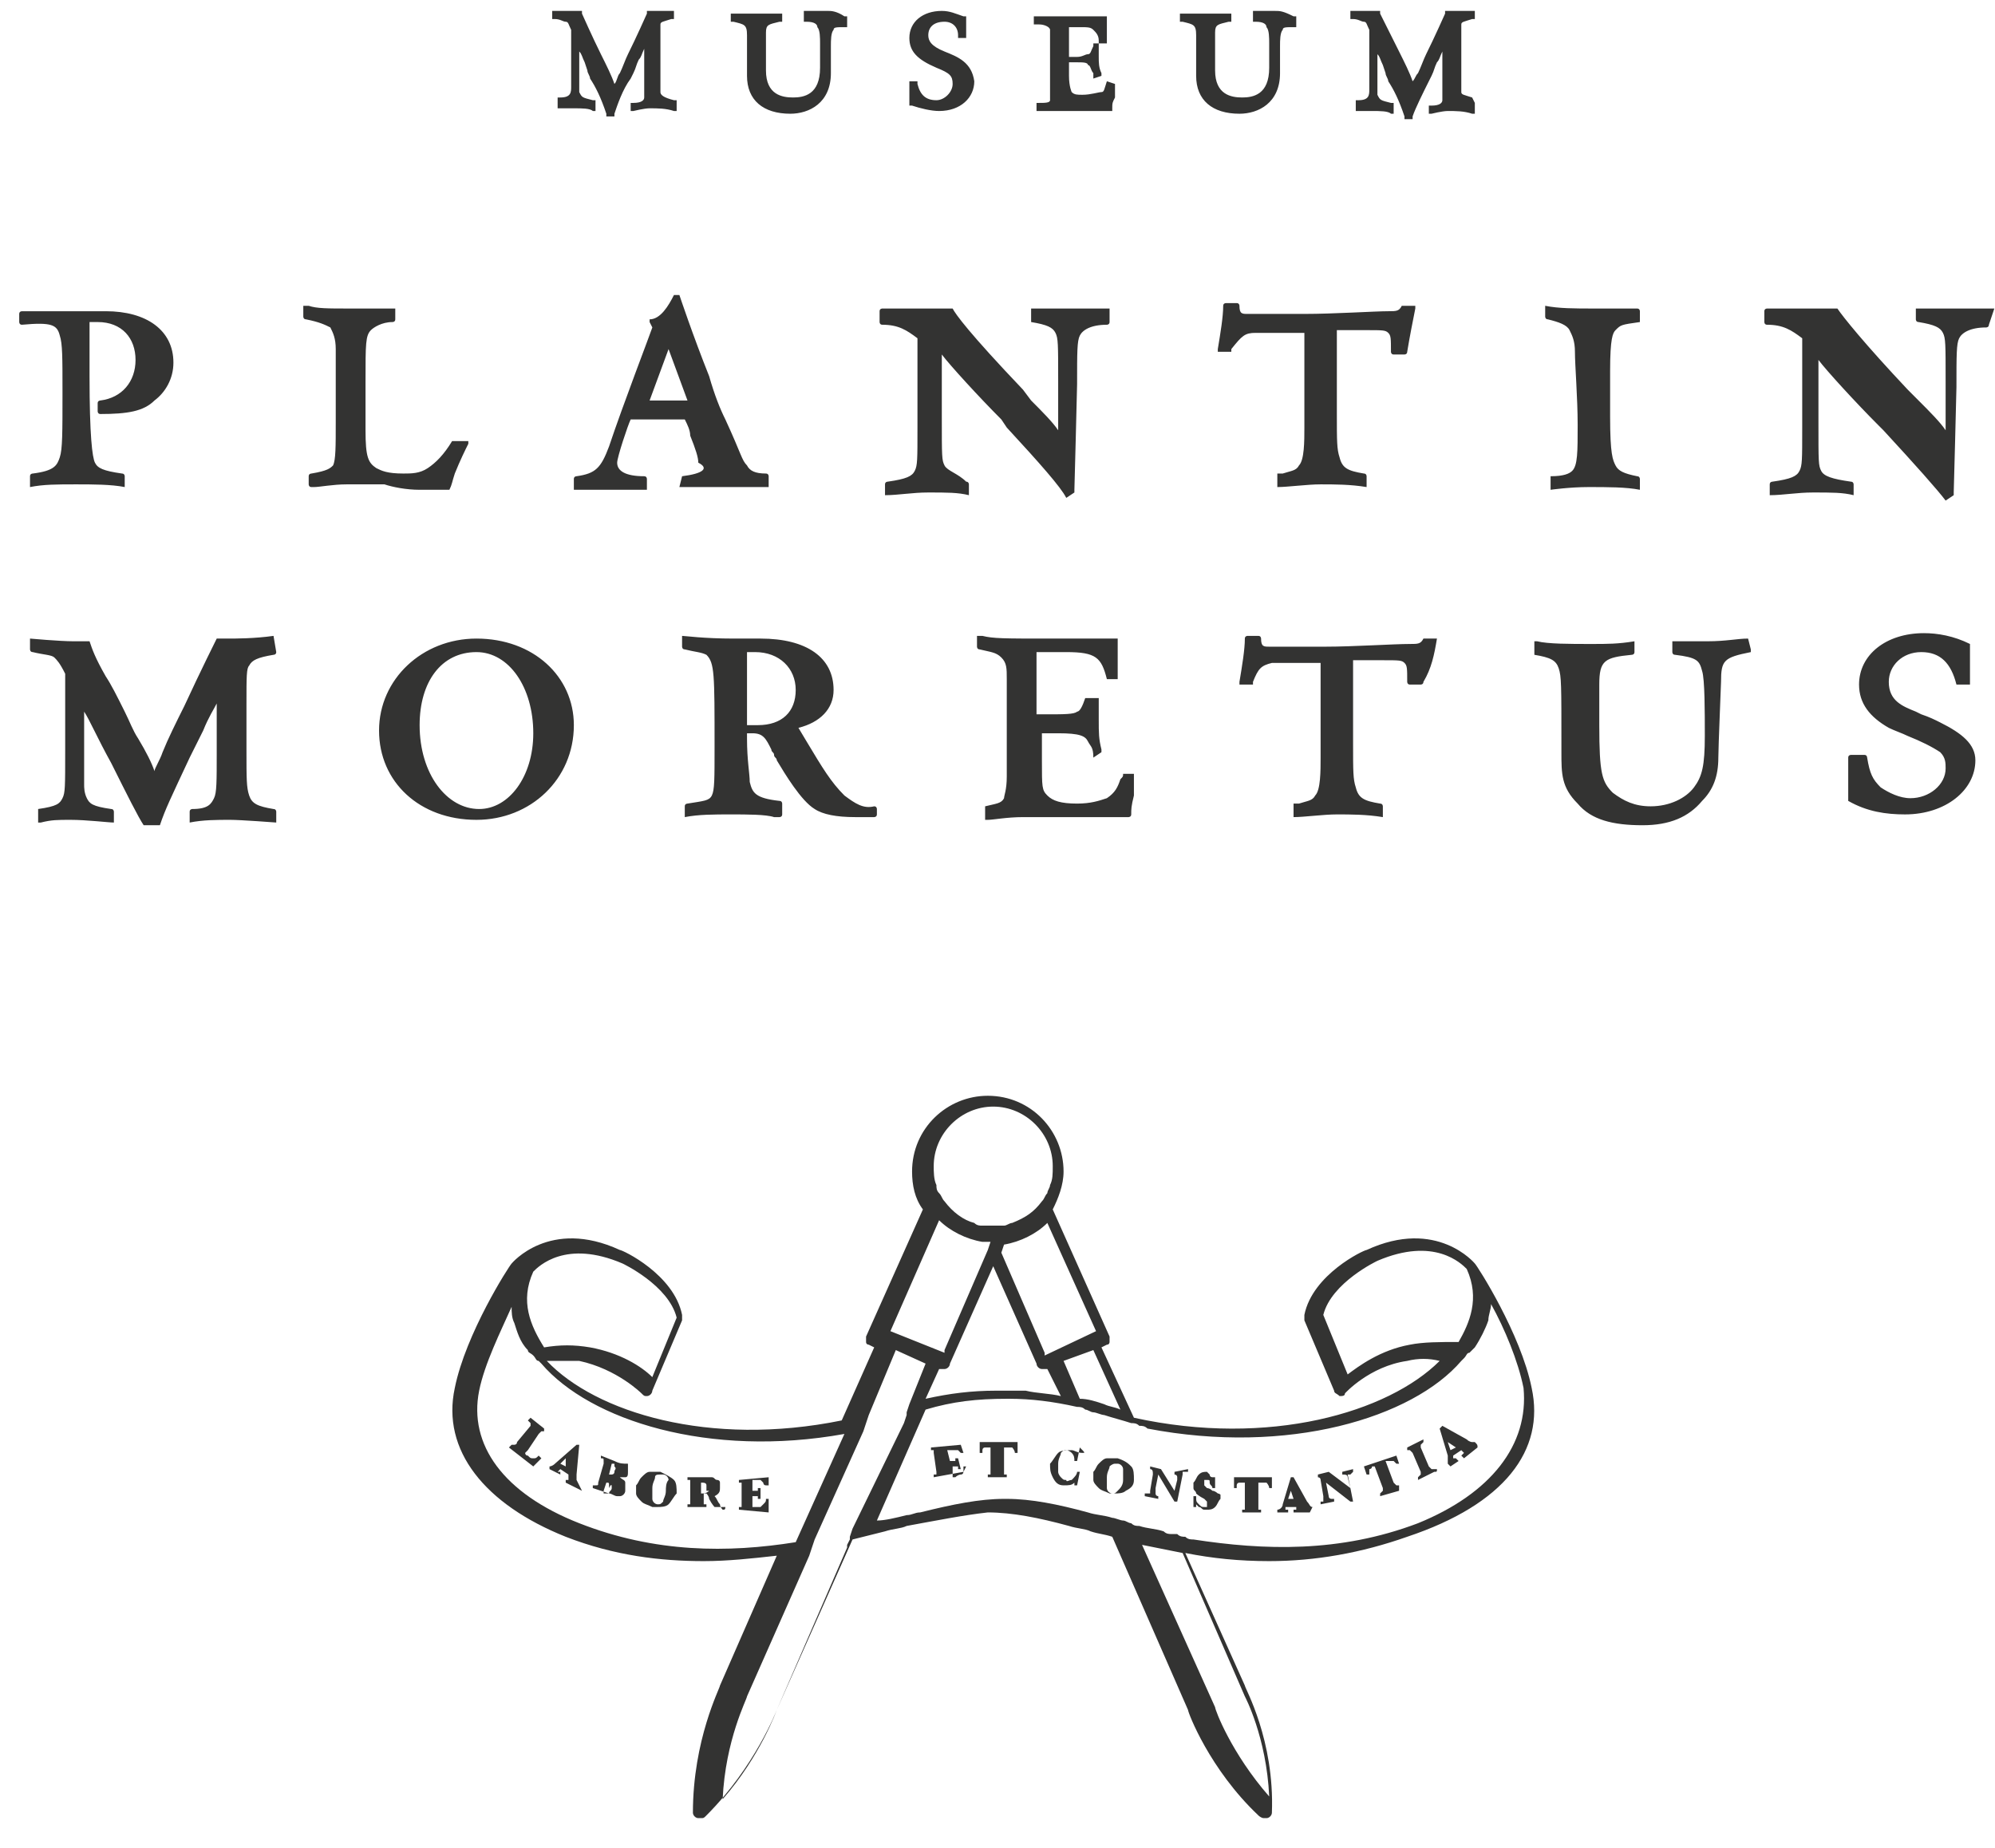 <svg width="68" height="63" viewBox="0 0 68 63" fill="none" xmlns="http://www.w3.org/2000/svg">
<g clip-path="url(#clip0_266_708)">
<path d="M22.511 3.139V0.833C22.511 0.741 22.603 0.741 22.88 0.649H22.972V0.372H22.05V0.464C22.05 0.464 21.681 1.294 21.404 1.848C21.312 2.032 21.22 2.309 21.128 2.493C21.036 2.586 21.036 2.77 20.943 2.862C20.851 2.586 20.667 2.217 20.482 1.848C20.206 1.294 19.837 0.464 19.837 0.464V0.372H18.822V0.649H18.915C19.099 0.649 19.191 0.741 19.283 0.741C19.376 0.741 19.376 0.833 19.468 1.018V2.954C19.468 3.139 19.468 3.323 19.099 3.323H19.007V3.692H19.56C19.837 3.692 20.113 3.692 20.206 3.784H20.298V3.416H20.206C19.837 3.323 19.837 3.323 19.744 3.139V1.756C19.837 1.848 19.837 1.94 19.929 2.124L20.021 2.401C20.021 2.493 20.113 2.586 20.113 2.678C20.298 2.954 20.482 3.323 20.667 3.877V3.969H20.943V3.877C21.036 3.6 21.22 3.047 21.497 2.678L21.589 2.493C21.681 2.309 21.681 2.217 21.773 2.032C21.866 1.94 21.866 1.848 21.958 1.663V3.323C21.958 3.416 21.866 3.508 21.589 3.508H21.497V3.784H21.589C21.589 3.784 21.958 3.692 22.142 3.692C22.419 3.692 22.696 3.692 22.972 3.784H23.064V3.416H22.972C22.603 3.323 22.511 3.231 22.511 3.139ZM28.229 0.372H27.399V0.741H27.491C27.768 0.741 27.86 0.833 27.86 0.926C27.952 1.018 27.952 1.294 27.952 1.479V2.309C27.952 3.231 27.399 3.323 27.03 3.323C26.661 3.323 26.108 3.231 26.108 2.401V1.11C26.108 0.833 26.2 0.833 26.569 0.741H26.661V0.464H24.909V0.741H25.001C25.37 0.833 25.462 0.833 25.462 1.202V2.586C25.462 3.416 26.016 3.877 26.938 3.877C27.583 3.877 28.321 3.508 28.321 2.493V1.571C28.321 1.387 28.321 1.11 28.413 1.018C28.413 0.926 28.506 0.926 28.782 0.926H28.875V0.557H28.782C28.506 0.372 28.321 0.372 28.229 0.372ZM32.194 1.756C31.733 1.571 31.641 1.387 31.641 1.202C31.641 0.926 31.826 0.741 32.194 0.741C32.471 0.741 32.656 0.926 32.656 1.202V1.294H32.932V0.557H32.84C32.563 0.464 32.379 0.372 32.102 0.372C31.457 0.372 30.996 0.741 30.996 1.294C30.996 1.756 31.272 2.032 31.918 2.309C32.379 2.493 32.471 2.586 32.471 2.862C32.471 3.139 32.194 3.416 31.918 3.416C31.549 3.416 31.364 3.231 31.272 2.862V2.77H30.996V3.6H31.088C31.364 3.692 31.733 3.784 32.01 3.784C32.748 3.784 33.209 3.323 33.209 2.77C33.117 2.124 32.656 1.94 32.194 1.756ZM37.728 2.77C37.636 3.047 37.636 3.139 37.543 3.139C37.451 3.139 37.175 3.231 36.898 3.231C36.713 3.231 36.621 3.231 36.529 3.139C36.529 3.139 36.437 2.954 36.437 2.586V2.124H36.713C36.898 2.124 37.082 2.124 37.082 2.217C37.175 2.217 37.175 2.401 37.267 2.493V2.678L37.543 2.586V2.493C37.451 2.309 37.451 2.124 37.451 1.94V1.479H37.267V1.571C37.175 1.756 37.175 1.848 37.082 1.848C36.99 1.848 36.898 1.94 36.713 1.94H36.437V0.926H36.806C37.082 0.926 37.175 0.926 37.267 1.018C37.359 1.11 37.451 1.202 37.451 1.387V1.479H37.728V0.557H35.238V0.833H35.422C35.607 0.833 35.791 0.926 35.791 1.018V3.416C35.791 3.508 35.607 3.508 35.422 3.508H35.33V3.784H37.912V3.692C37.912 3.508 37.912 3.508 38.005 3.323V2.862L37.728 2.77ZM43.446 0.372H42.708V0.741H42.8C43.077 0.741 43.169 0.833 43.169 0.926C43.261 1.018 43.261 1.294 43.261 1.479V2.309C43.261 3.231 42.708 3.323 42.339 3.323C41.97 3.323 41.417 3.231 41.417 2.401V1.11C41.417 0.833 41.509 0.833 41.878 0.741H41.97V0.464H40.218V0.741H40.31C40.679 0.833 40.771 0.833 40.771 1.202V2.586C40.771 3.416 41.325 3.877 42.247 3.877C42.892 3.877 43.63 3.508 43.63 2.493V1.571C43.63 1.387 43.63 1.11 43.722 1.018C43.722 0.926 43.815 0.926 44.091 0.926H44.183V0.557H44.091C43.722 0.372 43.63 0.372 43.446 0.372ZM50.178 3.323C49.901 3.231 49.809 3.231 49.809 3.139V0.833C49.809 0.741 49.901 0.741 50.178 0.649H50.27V0.372H49.256V0.464C49.256 0.464 48.887 1.294 48.61 1.848C48.518 2.032 48.426 2.309 48.333 2.493C48.241 2.586 48.241 2.678 48.149 2.77C48.057 2.493 47.872 2.124 47.688 1.756L47.042 0.464V0.372H46.028V0.649H46.12C46.304 0.649 46.397 0.741 46.489 0.741C46.581 0.741 46.581 0.833 46.673 1.018V3.047C46.673 3.231 46.673 3.416 46.304 3.416H46.212V3.784H46.766C47.042 3.784 47.319 3.784 47.411 3.877H47.503V3.508H47.411C47.042 3.416 47.042 3.416 46.95 3.231V1.848C47.042 1.94 47.042 2.032 47.135 2.217L47.227 2.493C47.227 2.586 47.319 2.678 47.319 2.77C47.503 3.047 47.688 3.416 47.872 3.969V4.061H48.149V3.969C48.241 3.692 48.518 3.139 48.702 2.77L48.794 2.586C48.887 2.401 48.887 2.309 48.979 2.124C49.071 2.032 49.071 1.94 49.163 1.756V3.416C49.163 3.508 49.071 3.6 48.794 3.6H48.702V3.877H48.794C48.794 3.877 49.163 3.784 49.348 3.784C49.624 3.784 49.901 3.784 50.178 3.877H50.27V3.508L50.178 3.323ZM2.038 11.439C2.13 11.716 2.13 12.177 2.13 13.376C2.13 14.759 2.13 15.312 2.038 15.589C1.946 15.866 1.853 16.05 1.116 16.142C1.116 16.142 1.023 16.142 1.023 16.234V16.603C1.485 16.511 1.946 16.511 2.591 16.511C3.145 16.511 3.79 16.511 4.251 16.603V16.234C4.251 16.234 4.251 16.142 4.159 16.142C3.513 16.05 3.329 15.958 3.237 15.773C3.145 15.589 3.052 14.851 3.052 12.822V10.978H3.329C4.159 10.978 4.62 11.531 4.62 12.269C4.62 13.007 4.159 13.56 3.421 13.652C3.421 13.652 3.329 13.652 3.329 13.744V14.021C3.329 14.021 3.329 14.113 3.421 14.113C4.343 14.113 4.897 14.021 5.266 13.652C5.635 13.376 5.911 12.914 5.911 12.361C5.911 11.254 4.989 10.609 3.606 10.609H0.747C0.747 10.609 0.655 10.609 0.655 10.701V10.978C0.655 10.978 0.655 11.07 0.747 11.07C1.761 10.978 1.946 11.07 2.038 11.439ZM14.303 16.696H15.318C15.41 16.511 15.41 16.419 15.502 16.142C15.687 15.681 15.871 15.312 15.963 15.128V15.036H15.41C15.133 15.497 14.857 15.773 14.58 15.958C14.303 16.142 14.027 16.142 13.75 16.142C13.197 16.142 13.012 16.05 12.828 15.958C12.551 15.773 12.459 15.589 12.459 14.667V13.007C12.459 11.716 12.459 11.439 12.643 11.254C12.736 11.162 13.012 10.978 13.381 10.978C13.381 10.978 13.473 10.978 13.473 10.886V10.517H11.906C11.168 10.517 10.799 10.517 10.522 10.424H10.338V10.793C10.338 10.793 10.338 10.886 10.43 10.886C10.891 10.978 11.076 11.07 11.26 11.162C11.352 11.347 11.444 11.531 11.444 11.9V14.39C11.444 15.22 11.444 15.681 11.352 15.866C11.26 15.958 11.168 16.05 10.614 16.142C10.614 16.142 10.522 16.142 10.522 16.234V16.511C10.522 16.511 10.522 16.603 10.614 16.603H10.707C10.891 16.603 11.352 16.511 11.813 16.511H13.104C13.381 16.603 13.842 16.696 14.303 16.696ZM23.249 16.234L23.157 16.603H26.2V16.234C26.2 16.234 26.2 16.142 26.108 16.142C25.739 16.142 25.555 16.05 25.462 15.866C25.278 15.681 25.278 15.497 24.724 14.298C24.54 13.929 24.356 13.468 24.171 12.822C23.618 11.439 23.157 10.056 23.157 10.056H22.972C22.788 10.424 22.511 10.886 22.142 10.886V10.978L22.235 11.162C22.142 11.439 21.22 13.837 20.759 15.22C20.482 15.958 20.298 16.142 19.652 16.234C19.652 16.234 19.56 16.234 19.56 16.327V16.696H22.05V16.327C22.05 16.327 22.05 16.234 21.958 16.234C21.312 16.234 21.036 16.05 21.036 15.773C21.036 15.589 21.404 14.482 21.497 14.298H23.341C23.433 14.482 23.526 14.667 23.526 14.851C23.71 15.312 23.802 15.589 23.802 15.773C24.171 15.958 23.987 16.142 23.249 16.234ZM23.433 13.652H22.142L22.788 11.9L23.433 13.652ZM32.194 15.866C32.102 15.681 32.102 15.589 32.102 14.206V12.084C32.379 12.453 33.393 13.56 34.131 14.298L34.316 14.574C35.422 15.773 36.16 16.603 36.344 16.972L36.621 16.788V16.696C36.621 16.696 36.713 13.283 36.713 13.099C36.713 11.992 36.713 11.623 36.806 11.439C36.898 11.254 37.175 11.07 37.728 11.07C37.728 11.07 37.82 11.07 37.82 10.978V10.517H35.146V10.978C35.699 11.07 35.883 11.162 35.976 11.347C36.068 11.531 36.068 11.716 36.068 13.007V14.667C35.883 14.39 35.514 14.021 35.146 13.652L34.869 13.283C33.025 11.347 32.563 10.701 32.471 10.517H30.073C30.073 10.517 29.981 10.517 29.981 10.609V10.978C29.981 10.978 29.981 11.07 30.073 11.07C30.627 11.07 30.903 11.254 31.272 11.531V14.574C31.272 15.681 31.272 15.866 31.18 16.05C31.088 16.234 30.903 16.327 30.258 16.419C30.258 16.419 30.166 16.419 30.166 16.511V16.88C30.627 16.88 31.088 16.788 31.641 16.788C32.287 16.788 32.656 16.788 33.025 16.88V16.511C33.025 16.511 33.025 16.419 32.932 16.419C32.656 16.142 32.287 16.05 32.194 15.866ZM42.8 11.347H44.46V14.574C44.46 15.036 44.46 15.681 44.276 15.866C44.183 16.05 43.999 16.05 43.722 16.142H43.538V16.603C43.907 16.603 44.552 16.511 45.013 16.511C45.474 16.511 46.028 16.511 46.581 16.603V16.234C46.581 16.234 46.581 16.142 46.489 16.142C45.936 16.05 45.751 15.958 45.659 15.589C45.567 15.312 45.567 15.036 45.567 14.113V11.254H46.581C47.135 11.254 47.227 11.254 47.319 11.347C47.411 11.439 47.411 11.531 47.411 11.992C47.411 11.992 47.411 12.084 47.503 12.084H47.872C47.872 12.084 47.965 12.084 47.965 11.992C48.057 11.439 48.149 10.978 48.241 10.517V10.424H47.78C47.688 10.609 47.596 10.609 47.319 10.609C46.858 10.609 45.474 10.701 44.46 10.701H42.523C42.339 10.701 42.247 10.701 42.247 10.424C42.247 10.424 42.247 10.332 42.154 10.332H41.786C41.786 10.332 41.693 10.332 41.693 10.424C41.693 10.793 41.601 11.347 41.509 11.9V11.992H41.97V11.9C42.339 11.439 42.431 11.347 42.8 11.347ZM53.498 11.254C53.59 11.439 53.682 11.623 53.682 11.992C53.682 12.453 53.775 13.56 53.775 14.482C53.775 15.404 53.775 15.866 53.59 16.05C53.498 16.142 53.313 16.234 52.852 16.234V16.696C52.852 16.696 53.498 16.603 54.143 16.603C54.789 16.603 55.434 16.603 55.896 16.696V16.327C55.896 16.327 55.896 16.234 55.803 16.234C55.342 16.142 55.158 16.05 55.066 15.866C54.973 15.681 54.881 15.497 54.881 14.206V12.638C54.881 11.531 54.973 11.347 55.066 11.254C55.25 11.07 55.25 11.07 55.896 10.978V10.609C55.896 10.609 55.896 10.517 55.803 10.517H54.328C53.682 10.517 53.129 10.517 52.668 10.424V10.793C52.668 10.793 52.668 10.886 52.76 10.886C53.129 10.978 53.406 11.07 53.498 11.254ZM67.977 10.517H65.302V10.886C65.302 10.886 65.302 10.978 65.394 10.978C65.948 11.07 66.132 11.162 66.225 11.347C66.317 11.531 66.317 11.716 66.317 13.007V14.667C66.132 14.39 65.763 14.021 65.394 13.652L65.026 13.283C63.55 11.716 62.812 10.793 62.628 10.517H60.23C60.23 10.517 60.138 10.517 60.138 10.609V10.978C60.138 10.978 60.138 11.07 60.23 11.07C60.783 11.07 61.06 11.254 61.429 11.531V14.574C61.429 15.681 61.429 15.866 61.337 16.05C61.245 16.234 61.06 16.327 60.414 16.419C60.414 16.419 60.322 16.419 60.322 16.511V16.88C60.783 16.88 61.245 16.788 61.798 16.788C62.443 16.788 62.812 16.788 63.181 16.88V16.511C63.181 16.511 63.181 16.419 63.089 16.419C62.443 16.327 62.167 16.234 62.075 16.05C61.982 15.866 61.982 15.773 61.982 14.39V12.269C62.259 12.638 63.273 13.744 64.011 14.482L64.196 14.667C65.302 15.866 66.04 16.696 66.317 17.064L66.593 16.88V16.788C66.593 16.788 66.686 13.376 66.686 13.191C66.686 12.084 66.686 11.716 66.778 11.531C66.87 11.347 67.147 11.162 67.7 11.162C67.7 11.162 67.792 11.162 67.792 11.07L67.977 10.517C68.069 10.517 68.069 10.517 67.977 10.517ZM9.323 21.676C8.678 21.768 8.032 21.768 7.756 21.768H7.387C7.387 21.768 6.833 22.874 6.28 24.073C6.003 24.627 5.727 25.18 5.542 25.641C5.45 25.918 5.266 26.194 5.266 26.287C5.173 26.01 4.989 25.641 4.712 25.18C4.528 24.903 4.436 24.627 4.251 24.258C3.975 23.704 3.79 23.336 3.606 23.059C3.237 22.413 3.145 22.137 3.052 21.86H2.499C2.038 21.86 1.023 21.768 1.023 21.768V22.137C1.023 22.137 1.023 22.229 1.116 22.229C1.485 22.321 1.761 22.321 1.853 22.413C1.946 22.506 2.038 22.598 2.222 22.967V25.549C2.222 26.84 2.222 27.024 2.13 27.209C2.038 27.393 1.946 27.486 1.3 27.578V28.039H1.392C1.761 27.947 1.946 27.947 2.407 27.947C2.96 27.947 3.698 28.039 3.882 28.039V27.67C3.882 27.67 3.882 27.578 3.79 27.578C3.145 27.486 3.052 27.393 2.96 27.209C2.868 27.024 2.868 26.84 2.868 26.748V24.258C3.052 24.534 3.329 25.18 3.79 26.01C4.343 27.117 4.712 27.854 4.897 28.131H5.45C5.635 27.578 5.819 27.209 6.465 25.826L6.926 24.903C7.11 24.442 7.295 24.166 7.387 23.981V25.641C7.387 26.656 7.387 27.024 7.295 27.209C7.202 27.393 7.11 27.578 6.557 27.578C6.557 27.578 6.465 27.578 6.465 27.67V28.039C6.926 27.947 7.387 27.947 7.848 27.947C8.217 27.947 9.416 28.039 9.416 28.039V27.67C9.416 27.67 9.416 27.578 9.323 27.578C8.77 27.486 8.586 27.393 8.493 27.117C8.401 26.84 8.401 26.563 8.401 25.549V23.981C8.401 23.059 8.401 22.782 8.493 22.69C8.586 22.506 8.77 22.413 9.323 22.321C9.323 22.321 9.416 22.321 9.416 22.229L9.323 21.676C9.416 21.768 9.416 21.768 9.323 21.676ZM16.24 21.768C14.396 21.768 12.92 23.151 12.92 24.903C12.92 26.656 14.303 27.947 16.24 27.947C18.084 27.947 19.56 26.563 19.56 24.719C19.56 23.059 18.177 21.768 16.24 21.768ZM16.332 27.578C15.226 27.578 14.303 26.379 14.303 24.719C14.303 23.243 15.041 22.229 16.24 22.229C17.347 22.229 18.177 23.428 18.177 24.996C18.177 26.471 17.347 27.578 16.332 27.578ZM28.782 27.117C28.321 26.656 28.044 26.194 27.491 25.272L27.215 24.811C27.952 24.627 28.413 24.166 28.413 23.52C28.413 22.413 27.491 21.768 25.923 21.768H25.001C23.987 21.768 23.341 21.676 23.249 21.676V22.044C23.249 22.044 23.249 22.137 23.341 22.137C23.71 22.229 23.895 22.229 24.079 22.321C24.356 22.598 24.356 22.967 24.356 25.457C24.356 26.563 24.356 26.932 24.263 27.117C24.171 27.301 23.987 27.301 23.433 27.393C23.433 27.393 23.341 27.393 23.341 27.486V27.854C23.802 27.762 24.356 27.762 24.909 27.762C25.462 27.762 26.108 27.762 26.384 27.854H26.569C26.569 27.854 26.661 27.854 26.661 27.762V27.393C26.661 27.393 26.661 27.301 26.569 27.301C25.739 27.209 25.647 27.024 25.555 26.656C25.555 26.379 25.462 25.918 25.462 25.18V24.996H25.647C26.016 24.996 26.108 25.18 26.292 25.549C26.292 25.641 26.384 25.641 26.384 25.733C26.384 25.826 26.477 25.826 26.477 25.918C26.753 26.379 27.307 27.301 27.768 27.578C28.044 27.762 28.506 27.854 29.151 27.854H29.797C29.797 27.854 29.889 27.854 29.889 27.762V27.578C29.889 27.578 29.889 27.486 29.797 27.486C29.428 27.578 29.151 27.393 28.782 27.117ZM27.122 23.52C27.122 24.258 26.661 24.719 25.831 24.719H25.462V22.229H25.739C26.569 22.229 27.122 22.782 27.122 23.52ZM38.65 26.379H38.281C38.281 26.471 38.281 26.471 38.189 26.563C38.097 26.84 38.005 27.024 37.728 27.209C37.451 27.301 37.175 27.393 36.713 27.393C36.16 27.393 35.883 27.301 35.699 27.117C35.514 26.932 35.514 26.84 35.514 25.918V24.996H36.068C36.806 24.996 36.99 25.088 37.082 25.272C37.175 25.457 37.267 25.457 37.267 25.826L37.543 25.641V25.549C37.451 25.18 37.451 24.996 37.451 24.534V23.797H36.99C36.898 24.073 36.806 24.258 36.713 24.258C36.621 24.35 36.252 24.35 35.699 24.35H35.33V22.229H36.344C37.359 22.229 37.543 22.413 37.728 23.151H38.097V21.768H35.791C34.223 21.768 33.855 21.768 33.486 21.676H33.301V22.044C33.301 22.044 33.301 22.137 33.393 22.137C33.762 22.229 33.947 22.229 34.131 22.413C34.316 22.598 34.316 22.782 34.316 23.151V26.471C34.316 26.932 34.223 27.117 34.223 27.209C34.131 27.393 33.947 27.393 33.578 27.486V27.947H33.67C33.855 27.947 34.316 27.854 34.869 27.854H38.466C38.466 27.854 38.558 27.854 38.558 27.762C38.558 27.578 38.558 27.486 38.65 27.117V26.379C38.742 26.471 38.742 26.471 38.65 26.379ZM48.979 21.768H48.518C48.426 21.952 48.333 21.952 48.057 21.952C47.503 21.952 46.12 22.044 45.198 22.044H43.261C43.077 22.044 42.984 22.044 42.984 21.768C42.984 21.768 42.984 21.676 42.892 21.676H42.523C42.523 21.676 42.431 21.676 42.431 21.768C42.431 22.137 42.339 22.69 42.247 23.243V23.336H42.708V23.243C42.892 22.782 42.984 22.69 43.353 22.598H45.013V25.826C45.013 26.287 45.013 26.932 44.829 27.117C44.737 27.301 44.552 27.301 44.276 27.393H44.091V27.854C44.46 27.854 45.106 27.762 45.567 27.762C46.028 27.762 46.581 27.762 47.135 27.854V27.486C47.135 27.486 47.135 27.393 47.042 27.393C46.489 27.301 46.304 27.209 46.212 26.84C46.12 26.563 46.12 26.287 46.12 25.364V22.506H47.135C47.688 22.506 47.78 22.506 47.872 22.598C47.965 22.69 47.965 22.782 47.965 23.243C47.965 23.243 47.965 23.336 48.057 23.336H48.426C48.426 23.336 48.518 23.336 48.518 23.243C48.794 22.782 48.887 22.321 48.979 21.768ZM59.584 21.768C59.216 21.768 58.847 21.86 58.201 21.86H57.002V22.229C57.002 22.229 57.002 22.321 57.094 22.321C57.832 22.413 57.925 22.506 58.017 22.874C58.109 23.151 58.109 24.258 58.109 25.088C58.109 26.102 58.017 26.471 57.74 26.84C57.463 27.209 56.91 27.486 56.264 27.486C55.711 27.486 55.342 27.301 54.973 27.024C54.605 26.656 54.512 26.379 54.512 24.719V23.336C54.512 22.506 54.697 22.413 55.619 22.321C55.619 22.321 55.711 22.321 55.711 22.229V21.86C55.158 21.952 54.789 21.952 54.236 21.952C53.498 21.952 52.76 21.952 52.391 21.86H52.299V22.321C52.852 22.413 53.037 22.506 53.129 22.782C53.221 23.059 53.221 23.336 53.221 25.457V25.641C53.221 26.379 53.221 26.84 53.775 27.393C54.236 27.947 54.973 28.131 55.988 28.131C56.91 28.131 57.556 27.854 58.017 27.301C58.386 26.932 58.57 26.471 58.57 25.826C58.57 25.457 58.662 23.336 58.662 23.243C58.662 22.506 58.755 22.413 59.677 22.229V22.137L59.584 21.768ZM66.132 24.627C65.948 24.534 65.763 24.442 65.487 24.35L65.302 24.258C64.841 24.073 64.38 23.889 64.38 23.243C64.38 22.69 64.841 22.229 65.487 22.229C66.132 22.229 66.501 22.598 66.686 23.336H67.147V21.952C66.593 21.676 66.04 21.583 65.579 21.583C64.288 21.583 63.366 22.321 63.366 23.336C63.366 23.981 63.734 24.442 64.38 24.811C64.564 24.903 64.841 24.996 65.026 25.088C65.487 25.272 65.856 25.457 66.132 25.641C66.317 25.826 66.317 26.01 66.317 26.194C66.317 26.748 65.763 27.209 65.118 27.209C64.749 27.209 64.38 27.024 64.103 26.84C63.827 26.563 63.734 26.379 63.642 25.826C63.642 25.826 63.642 25.733 63.55 25.733H63.089C63.089 25.733 62.997 25.733 62.997 25.826V27.301C63.642 27.67 64.288 27.762 64.933 27.762C66.317 27.762 67.331 26.932 67.331 25.918C67.331 25.364 66.87 24.996 66.132 24.627Z" fill="#333332"/>
<path d="M18.546 48.697L18.084 48.328L17.992 48.42L18.084 48.512V48.604L17.623 49.158C17.623 49.25 17.531 49.25 17.531 49.25H17.439L17.347 49.342L18.177 49.988L18.453 49.711L18.361 49.619C18.269 49.711 18.269 49.711 18.177 49.711C18.084 49.711 18.084 49.711 17.992 49.619C17.9 49.619 17.9 49.527 17.9 49.527L17.992 49.434L18.361 48.881L18.453 48.789H18.546V48.697C18.638 48.697 18.638 48.697 18.546 48.697ZM19.652 50.449V50.264L19.744 49.25H19.652L18.915 49.895C18.822 49.988 18.73 49.988 18.73 49.988V50.08L19.099 50.264V50.172H19.007L19.099 50.08L19.376 50.264V50.449H19.283V50.541L19.837 50.818L19.652 50.449C19.744 50.541 19.744 50.541 19.652 50.449ZM19.283 49.988L19.099 49.895L19.283 49.711V49.988ZM20.943 49.803L20.482 49.619V49.711C20.575 49.711 20.575 49.711 20.575 49.803V49.895L20.39 50.541C20.39 50.633 20.39 50.633 20.298 50.633H20.206V50.726L20.759 50.91C20.851 50.91 20.943 51.002 21.036 51.002H21.128C21.22 51.002 21.312 50.91 21.312 50.818V50.541C21.312 50.449 21.22 50.449 21.128 50.357H21.312C21.404 50.357 21.404 50.264 21.404 50.172V49.895C21.22 49.895 21.128 49.896 20.943 49.803ZM20.851 50.726C20.851 50.818 20.759 50.818 20.759 50.91H20.575V50.818L20.667 50.541C20.759 50.541 20.759 50.541 20.759 50.633V50.726C20.851 50.541 20.851 50.633 20.851 50.726ZM20.943 50.172C20.943 50.264 20.851 50.264 20.851 50.264H20.759L20.851 49.895H20.943V49.988C21.036 50.08 20.943 50.08 20.943 50.172ZM22.511 50.172H22.142C22.05 50.172 21.958 50.264 21.866 50.357C21.773 50.449 21.773 50.541 21.681 50.633V50.91C21.681 51.002 21.773 51.094 21.866 51.187C21.958 51.279 22.05 51.279 22.235 51.371H22.419C22.511 51.371 22.696 51.371 22.788 51.279C22.88 51.187 22.972 51.002 23.064 50.91C23.064 50.726 23.064 50.541 22.972 50.449C22.88 50.357 22.696 50.264 22.511 50.172ZM22.696 50.818C22.696 51.002 22.603 51.094 22.603 51.187C22.511 51.279 22.511 51.279 22.419 51.279C22.327 51.279 22.235 51.187 22.235 51.094V50.726C22.235 50.541 22.327 50.449 22.327 50.357C22.327 50.264 22.419 50.264 22.511 50.264H22.603C22.696 50.264 22.788 50.357 22.788 50.449C22.696 50.541 22.696 50.725 22.696 50.818ZM24.632 51.463C24.632 51.463 24.54 51.371 24.54 51.279C24.448 51.187 24.448 51.094 24.356 51.002C24.54 50.91 24.54 50.818 24.54 50.726V50.541C24.54 50.449 24.448 50.449 24.448 50.449C24.356 50.449 24.356 50.357 24.263 50.357H23.433V50.449H23.526V51.279H23.433V51.371H24.079V51.279H23.987V50.91H24.079C24.079 50.91 24.171 51.002 24.171 51.094C24.263 51.279 24.356 51.371 24.356 51.371H24.724V51.279C24.724 51.463 24.724 51.463 24.632 51.463C24.724 51.463 24.724 51.463 24.632 51.463ZM24.171 50.818C24.171 50.91 24.171 50.91 24.171 50.818C24.079 50.91 23.987 50.91 23.895 50.91V50.541C23.987 50.541 24.079 50.541 24.079 50.633V50.818H24.171ZM26.2 51.094H26.108C26.108 51.187 26.108 51.187 26.016 51.279L25.923 51.371H25.647V51.002H25.831V51.094H25.923V50.726H25.831V50.818H25.647V50.449H25.923L26.016 50.541C26.016 50.541 26.016 50.633 26.108 50.633H26.2V50.357L25.186 50.449V50.541H25.278V51.371H25.186V51.463L26.2 51.556V51.094ZM32.932 49.988H32.84V50.172C32.84 50.172 32.84 50.264 32.748 50.264C32.748 50.264 32.656 50.264 32.563 50.357H32.471V49.988H32.656V50.08H32.748L32.656 49.711H32.563V49.803H32.379L32.287 49.434H32.656L32.748 49.527H32.84L32.748 49.25L31.733 49.342V49.434H31.826V49.527L31.918 50.172V50.264H31.826V50.357L32.84 50.172L32.932 49.988ZM33.393 49.158C33.301 49.158 33.301 49.158 33.393 49.158V49.527H33.486V49.434C33.486 49.434 33.486 49.342 33.578 49.342H33.762V50.264H33.67V50.357H34.316V50.264H34.223V49.342H34.5C34.5 49.342 34.592 49.434 34.592 49.527H34.684V49.158H33.393ZM36.898 49.527C36.713 49.527 36.621 49.434 36.529 49.434C36.344 49.434 36.16 49.434 36.068 49.527C35.976 49.619 35.883 49.803 35.791 49.895C35.791 50.08 35.791 50.172 35.883 50.357C35.976 50.541 36.068 50.633 36.252 50.633C36.437 50.633 36.529 50.633 36.621 50.541V50.633H36.713L36.806 50.172H36.713C36.713 50.264 36.621 50.357 36.529 50.449C36.437 50.449 36.344 50.541 36.344 50.449C36.252 50.449 36.252 50.449 36.16 50.357C36.16 50.357 36.068 50.264 36.068 50.172V49.895C36.068 49.711 36.16 49.619 36.16 49.527C36.252 49.434 36.252 49.434 36.344 49.434C36.437 49.434 36.529 49.527 36.529 49.527C36.621 49.619 36.621 49.711 36.621 49.803H36.713L36.806 49.342C36.99 49.527 36.99 49.527 36.898 49.527ZM38.097 49.711H37.728C37.636 49.711 37.543 49.803 37.451 49.895C37.359 49.988 37.359 50.08 37.267 50.172V50.449C37.267 50.541 37.359 50.633 37.451 50.726C37.543 50.818 37.636 50.818 37.82 50.91H38.005C38.097 50.91 38.281 50.91 38.373 50.818C38.558 50.725 38.65 50.633 38.65 50.449C38.65 50.264 38.65 50.08 38.558 49.988C38.466 49.896 38.373 49.803 38.097 49.711ZM38.281 50.449C38.281 50.633 38.189 50.725 38.097 50.818C38.005 50.91 38.005 50.91 37.912 50.91C37.82 50.91 37.728 50.818 37.728 50.726V50.357C37.728 50.172 37.82 50.08 37.82 49.988C37.82 49.988 37.912 49.895 38.005 49.895H38.097C38.189 49.895 38.281 49.988 38.281 50.08V50.449ZM40.033 50.172V50.264C40.033 50.264 40.126 50.264 40.126 50.357V50.449L40.033 50.818L39.572 50.08L39.203 49.988V50.08C39.296 50.08 39.296 50.172 39.296 50.264L39.203 50.818V50.91H39.019V51.002L39.48 51.094V51.002C39.48 51.002 39.388 51.002 39.388 50.91V50.726L39.48 50.264L40.033 51.187H40.126L40.31 50.264V50.172H40.495V50.08L40.033 50.172ZM41.509 50.91C41.509 50.91 41.417 50.818 41.325 50.818C41.232 50.725 41.14 50.726 41.14 50.726L41.048 50.633V50.449H41.14C41.232 50.449 41.232 50.449 41.232 50.541C41.232 50.633 41.325 50.633 41.325 50.726H41.417V50.357H41.325C41.325 50.357 41.232 50.357 41.232 50.264L41.14 50.172C41.048 50.172 40.956 50.172 40.863 50.264C40.771 50.357 40.771 50.449 40.679 50.541V50.726C40.679 50.818 40.771 50.818 40.771 50.91C40.771 50.91 40.863 51.002 41.048 51.094L41.14 51.187V51.371H41.048C40.956 51.371 40.956 51.371 40.863 51.279C40.771 51.187 40.771 51.187 40.771 51.002H40.679V51.371H40.771V51.279L40.863 51.371C40.956 51.371 40.956 51.463 41.048 51.463H41.14C41.232 51.463 41.325 51.463 41.417 51.371C41.509 51.279 41.509 51.187 41.601 51.094V50.91C41.601 51.002 41.601 50.91 41.509 50.91ZM42.062 50.357V50.726H42.154V50.633C42.154 50.633 42.154 50.541 42.247 50.541H42.431V51.463H42.339V51.556H42.984V51.463H42.892V50.541H43.169C43.169 50.541 43.261 50.633 43.261 50.726H43.353V50.357H42.062ZM44.737 51.371C44.645 51.371 44.645 51.371 44.737 51.371C44.645 51.371 44.645 51.279 44.552 51.187L44.091 50.357H43.999L43.722 51.279C43.722 51.371 43.63 51.463 43.538 51.463V51.556H43.907V51.463H43.815V51.371H44.183V51.463H44.091V51.556H44.645L44.737 51.371ZM43.907 51.094L43.999 50.818L44.091 51.094H43.907ZM46.028 50.264L46.12 50.172V50.08L45.751 50.172V50.264C45.843 50.264 45.936 50.264 45.936 50.357L46.028 50.726L45.29 50.172L44.921 50.264V50.357C44.921 50.357 45.013 50.357 45.013 50.449L45.106 51.002V51.187H45.013V51.279L45.474 51.187V51.094H45.382C45.382 51.094 45.29 51.094 45.29 51.002L45.198 50.541L46.028 51.187H46.12L45.936 50.264H46.028ZM47.688 50.633H47.596L47.503 50.541L47.227 49.803H47.503L47.596 49.895H47.688L47.596 49.619L46.489 49.988L46.581 50.264H46.673V50.08C46.673 50.08 46.766 50.08 46.766 49.988H46.858L47.135 50.726V50.818L47.042 50.91V51.002L47.688 50.818V50.633ZM48.979 50.08H48.794L48.702 49.988L48.426 49.342V49.25L48.518 49.158V49.066L47.965 49.342V49.434H48.057L48.149 49.527L48.426 50.172V50.264L48.333 50.357V50.449L48.887 50.172C48.979 50.172 48.979 50.172 48.979 50.08ZM50.27 49.158H50.178C50.178 49.158 50.086 49.158 49.993 49.066L49.163 48.604L49.071 48.697L49.348 49.619V49.895L49.44 49.988L49.717 49.803L49.624 49.711H49.532V49.619L49.809 49.434L49.901 49.527L49.809 49.619L49.901 49.711L50.362 49.342C50.362 49.25 50.362 49.25 50.27 49.158ZM49.44 49.434L49.348 49.158L49.624 49.342L49.44 49.434Z" fill="#333332"/>
<path d="M52.207 47.313C51.838 45.469 50.362 43.163 50.27 43.071C50.27 43.071 48.979 41.503 46.581 42.61C46.489 42.61 44.737 43.44 44.46 44.823V45.008L45.474 47.406C45.474 47.498 45.567 47.498 45.659 47.59C45.751 47.59 45.843 47.59 45.843 47.498C45.843 47.498 46.673 46.576 47.964 46.391C48.333 46.299 48.702 46.299 49.071 46.391C47.319 48.143 43.261 49.342 38.65 48.328L37.543 45.93L37.728 45.838C37.82 45.838 37.82 45.746 37.82 45.746V45.561L35.883 41.227C36.068 40.858 36.252 40.397 36.252 39.936C36.252 38.552 35.145 37.353 33.67 37.353C32.287 37.353 31.088 38.46 31.088 39.936C31.088 40.397 31.18 40.858 31.457 41.227L29.52 45.561V45.746C29.52 45.838 29.612 45.838 29.612 45.838L29.797 45.93L28.69 48.42C24.171 49.342 20.298 48.143 18.638 46.391H19.744C21.035 46.668 21.866 47.498 21.866 47.498C21.958 47.59 21.958 47.59 22.05 47.59C22.142 47.59 22.234 47.498 22.234 47.406L23.249 45.008V44.823C22.972 43.44 21.22 42.61 21.128 42.61C18.73 41.503 17.439 43.071 17.439 43.071C17.347 43.163 15.871 45.469 15.502 47.313C15.041 49.434 16.517 51.279 19.283 52.386C20.943 53.031 22.511 53.216 23.987 53.216C24.817 53.216 25.647 53.123 26.477 53.031L24.54 57.458C24.54 57.55 23.618 59.302 23.618 61.792C23.618 61.884 23.71 61.977 23.802 61.977H23.894C23.987 61.977 23.987 61.977 24.079 61.884C25.739 60.224 26.477 58.288 26.477 58.288L29.059 52.478L30.166 52.201C30.442 52.109 30.719 52.109 30.903 52.017C31.918 51.832 32.84 51.648 33.67 51.556C34.5 51.556 35.422 51.74 36.437 52.017C36.713 52.109 36.99 52.109 37.174 52.201C37.451 52.293 37.636 52.293 37.912 52.386L40.494 58.288C40.494 58.38 41.232 60.317 42.892 61.884C42.892 61.884 42.984 61.977 43.077 61.977H43.169C43.261 61.977 43.353 61.884 43.353 61.792C43.446 59.302 42.431 57.55 42.431 57.458L40.402 52.939C41.324 53.123 42.247 53.216 43.261 53.216C44.829 53.216 46.397 52.939 47.964 52.386C51.284 51.279 52.668 49.434 52.207 47.313ZM48.057 45.838C47.042 46.022 46.304 46.576 45.935 46.852L45.105 44.823C45.382 43.717 46.95 42.979 46.95 42.979C48.887 42.149 49.809 43.071 49.993 43.256C50.454 44.27 50.086 45.1 49.717 45.746C49.071 45.746 48.518 45.746 48.057 45.838ZM38.189 48.051C38.004 47.959 37.82 47.959 37.636 47.867C37.359 47.774 37.082 47.682 36.806 47.682L36.252 46.391L37.267 46.022L38.189 48.051ZM37.359 45.377L35.607 46.207V46.114L34.131 42.702L34.223 42.426C34.777 42.333 35.33 42.057 35.699 41.688L37.359 45.377ZM36.16 47.59C35.791 47.498 35.33 47.498 34.961 47.406H33.947C33.117 47.406 32.379 47.498 31.549 47.682L32.01 46.668H32.194C32.287 46.668 32.379 46.576 32.379 46.483L33.854 43.163L35.33 46.483C35.33 46.576 35.422 46.668 35.514 46.668H35.699L36.16 47.59ZM33.854 37.722C34.961 37.722 35.883 38.644 35.883 39.751C35.883 40.028 35.883 40.212 35.791 40.397C35.791 40.489 35.699 40.581 35.699 40.673C35.607 40.766 35.607 40.858 35.514 40.95C35.238 41.319 34.961 41.503 34.5 41.688C34.408 41.688 34.316 41.78 34.223 41.78H33.486C33.393 41.78 33.301 41.78 33.209 41.688C32.84 41.596 32.471 41.319 32.194 40.95C32.102 40.858 32.102 40.766 32.01 40.673C31.918 40.581 31.918 40.489 31.918 40.397C31.826 40.212 31.826 39.936 31.826 39.751C31.826 38.644 32.748 37.722 33.854 37.722ZM30.35 45.377L32.01 41.596C32.379 41.964 32.932 42.241 33.486 42.333H33.762L33.67 42.61L32.194 46.022V46.114L30.35 45.377ZM18.177 43.348C18.361 43.163 19.283 42.241 21.22 43.071C21.22 43.071 22.788 43.809 23.064 44.916L22.234 46.944C21.866 46.576 21.128 46.114 20.113 45.93C19.56 45.838 19.099 45.838 18.546 45.93C18.084 45.192 17.715 44.362 18.177 43.348ZM19.744 51.924C17.162 50.91 15.963 49.25 16.332 47.406C16.517 46.483 17.07 45.377 17.439 44.547C17.439 44.731 17.439 44.916 17.531 45.1C17.623 45.377 17.715 45.746 17.992 46.022C17.992 46.114 18.084 46.114 18.177 46.207C18.269 46.299 18.269 46.391 18.361 46.391L18.453 46.483C20.113 48.42 24.171 49.711 28.782 48.881L27.122 52.57C24.817 52.939 22.327 52.939 19.744 51.924ZM29.059 52.109L28.967 52.386V52.478L28.874 52.662V52.754L26.477 58.288C26.477 58.288 25.923 59.856 24.632 61.331C24.724 59.302 25.462 57.919 25.462 57.827L27.583 53.031L27.675 52.754L27.768 52.478L29.428 48.789L29.52 48.512L29.612 48.236L30.534 46.022L31.549 46.483L30.995 47.867L30.903 48.143V48.236L30.811 48.512L29.059 52.109ZM42.431 57.827C42.431 57.827 43.169 59.21 43.261 61.239C41.97 59.763 41.417 58.288 41.417 58.196L38.927 52.662L40.31 52.939L42.431 57.827ZM48.333 51.924C45.659 52.939 43.077 52.847 40.679 52.478C40.587 52.478 40.494 52.478 40.402 52.386C40.31 52.386 40.218 52.386 40.126 52.293H39.941C39.849 52.293 39.757 52.293 39.664 52.201C39.388 52.109 39.111 52.109 38.834 52.017C38.742 52.017 38.65 52.017 38.558 51.924C38.465 51.924 38.373 51.832 38.281 51.832C38.189 51.832 38.004 51.74 37.912 51.74C37.636 51.648 37.359 51.648 37.082 51.556C36.068 51.279 35.145 51.094 34.316 51.094H34.223C33.393 51.094 32.471 51.279 31.364 51.556C31.18 51.556 31.088 51.648 30.903 51.648C30.534 51.74 30.166 51.832 29.889 51.832L31.549 48.051C32.471 47.774 33.301 47.682 34.316 47.682H34.408C35.145 47.682 35.883 47.774 36.713 47.959C36.806 47.959 36.898 47.959 36.99 48.051C37.082 48.051 37.174 48.143 37.267 48.143C37.359 48.143 37.543 48.236 37.636 48.236C37.912 48.328 38.281 48.42 38.558 48.512C38.65 48.512 38.742 48.512 38.834 48.604C38.927 48.604 39.019 48.604 39.111 48.697C43.907 49.619 48.149 48.328 49.809 46.391L49.901 46.299C49.993 46.207 49.993 46.114 50.086 46.114L50.27 45.93C50.454 45.653 50.639 45.284 50.731 45.008C50.731 44.823 50.823 44.639 50.823 44.454C51.284 45.284 51.745 46.391 51.93 47.313C52.114 49.25 50.823 50.91 48.333 51.924Z" fill="#333332"/>
</g>
<defs>
<clipPath id="clip0_266_708">
<rect width="68" height="63" fill="white"/>
</clipPath>
</defs>
</svg>
